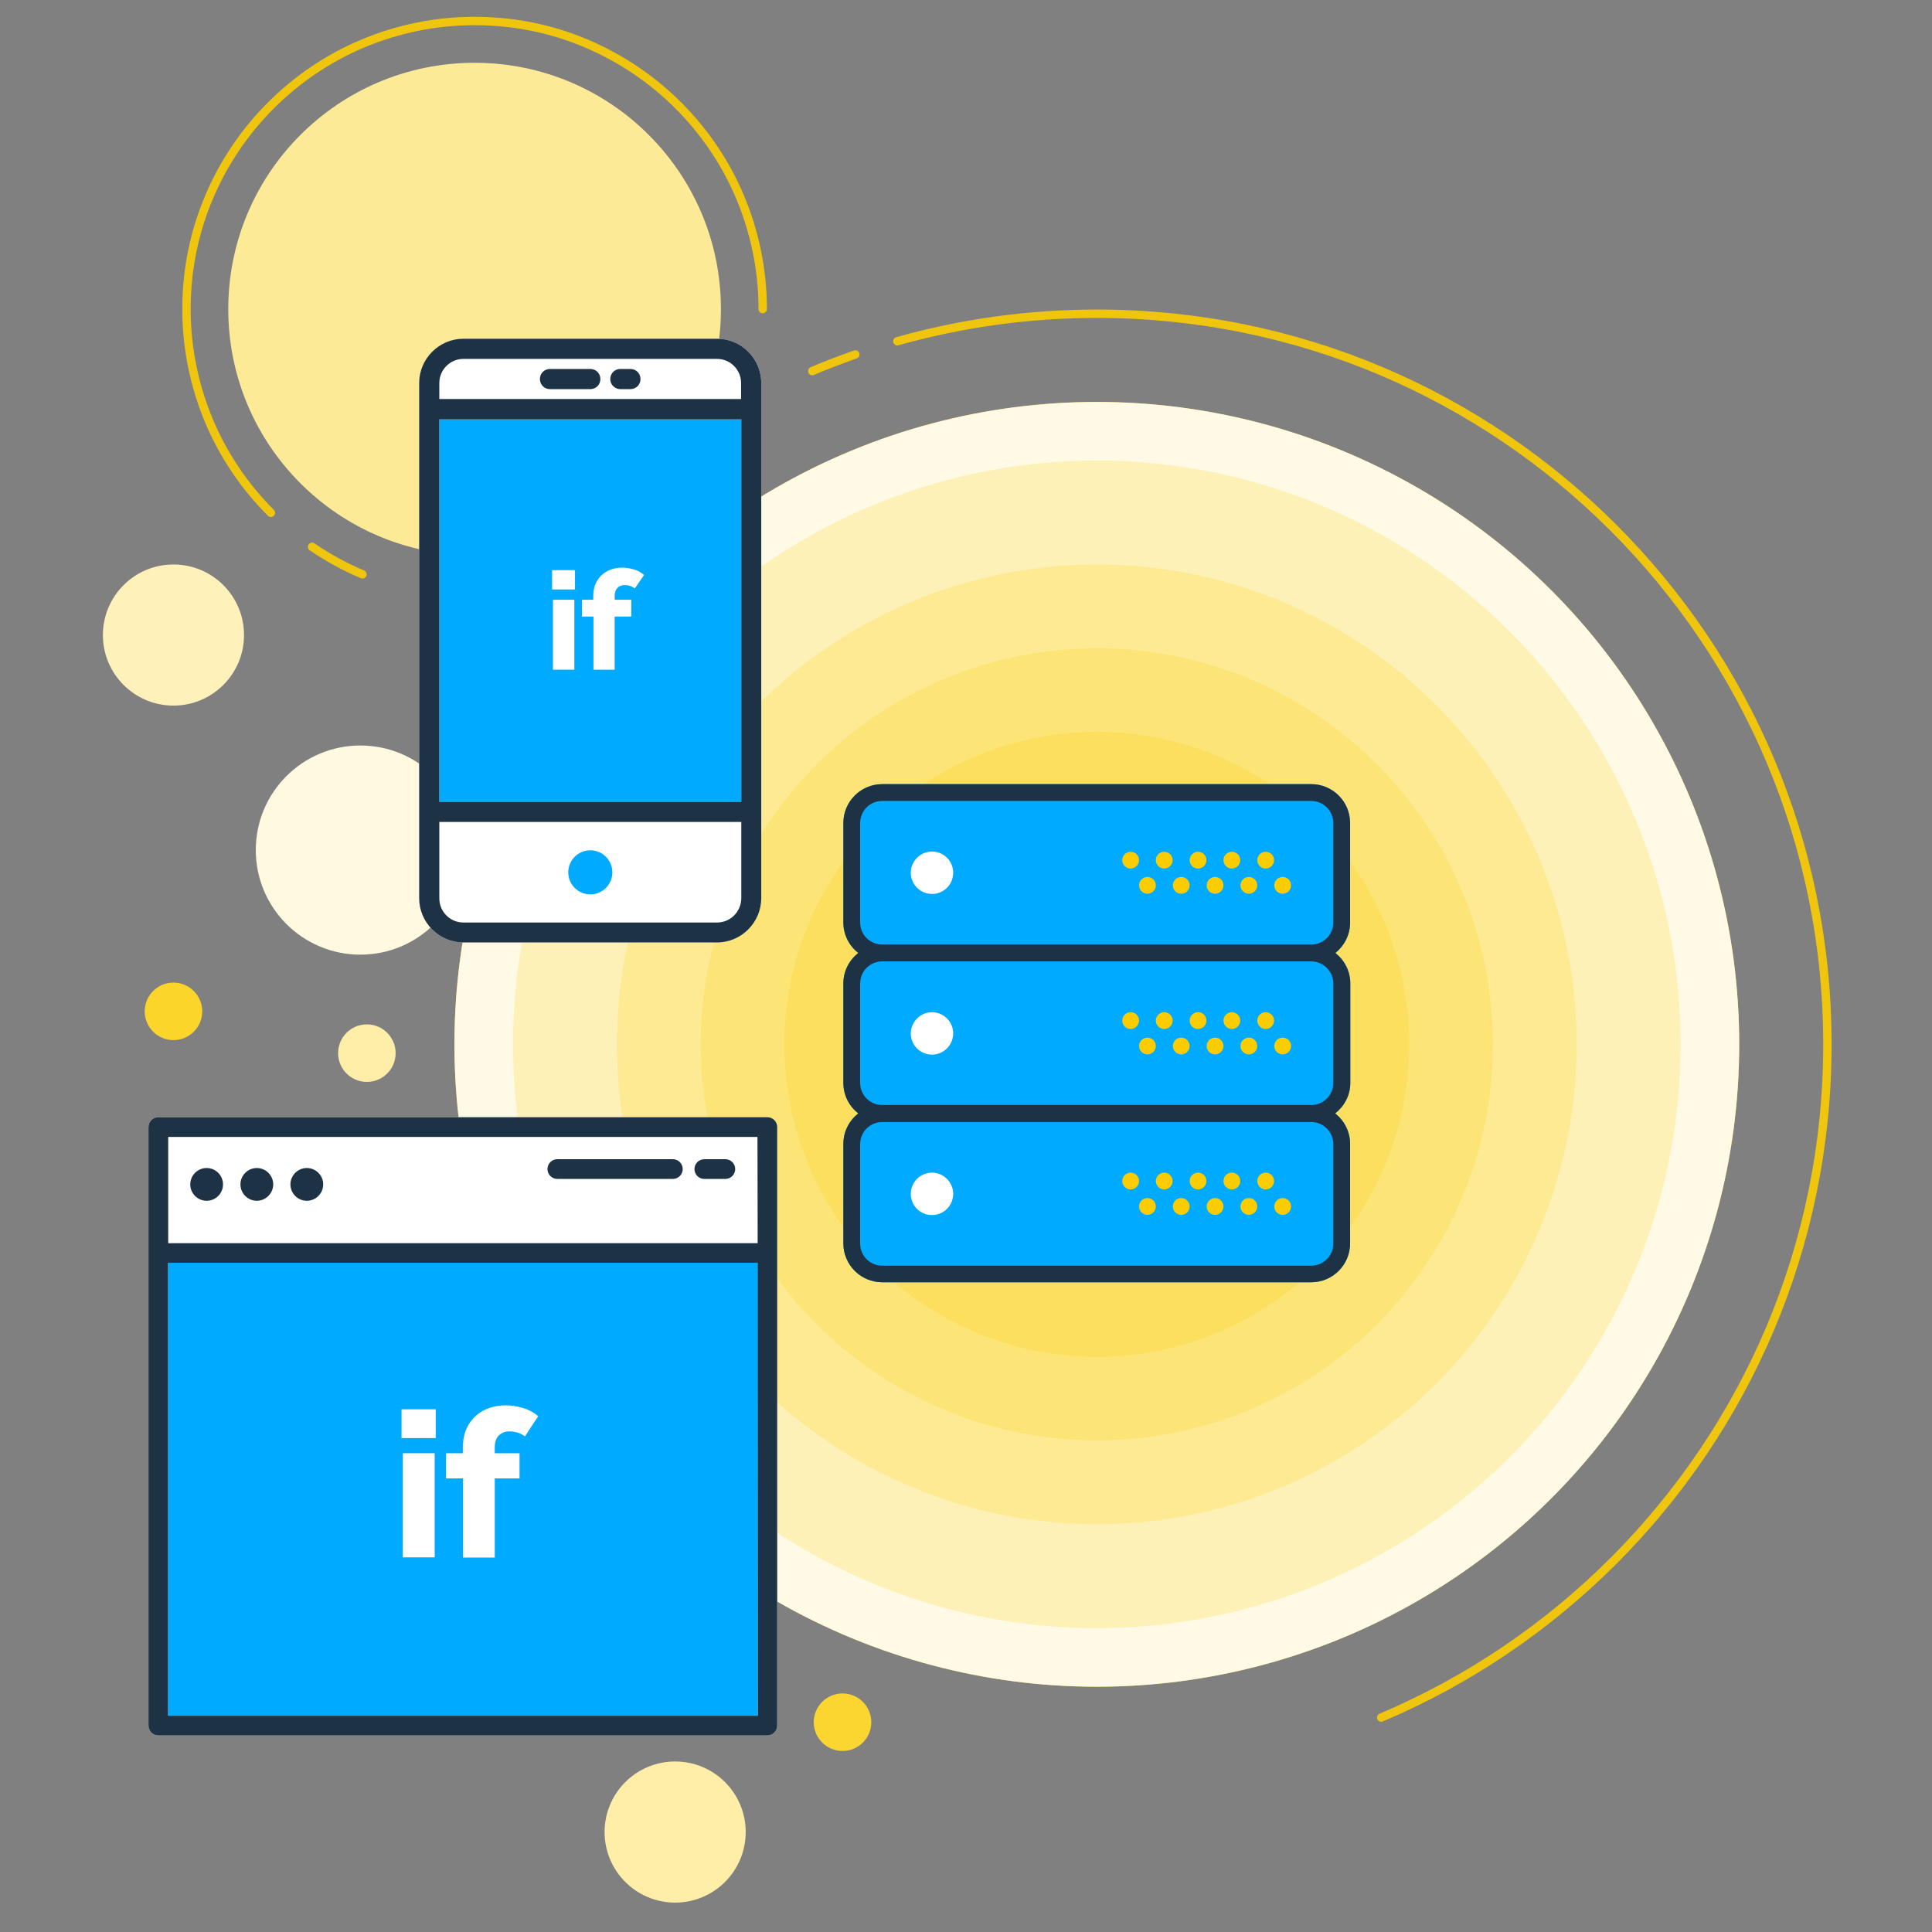 <?xml version="1.0" encoding="utf-8"?>
<!-- Generator: Adobe Illustrator 19.0.0, SVG Export Plug-In . SVG Version: 6.00 Build 0)  -->
<svg version="1.1" xmlns="http://www.w3.org/2000/svg" xmlns:xlink="http://www.w3.org/1999/xlink" x="0px" y="0px"
	 viewBox="0 0 920 920" style="enable-background:new 0 0 920 920;" xml:space="preserve">
<rect x="0" y="0" width="920" height="920" fill="#808080" stroke="none"/>
<style type="text/css">
	.st0{opacity:0.3;fill:#FFFFFF;}
	.st1{fill:#FEF1BA;}
	.st2{fill:#FEEEA8;}
	.st3{fill:#FCD52B;}
	.st4{fill:#FCD630;}
	.st5{fill:#FFF9E0;}
	.st6{fill:#FBCD00;}
	.st7{opacity:0.9;fill:#FFFFFF;}
	.st8{opacity:0.9;fill:none;stroke:#FBCD00;stroke-width:4;stroke-linecap:round;stroke-miterlimit:10;}
	.st9{opacity:0.2;fill:#FBCD00;}
	.st10{fill:#FDEA96;}
	.st11{fill:#00AAFF;}
	.st12{fill:#FFFFFF;}
	.st13{fill:#1E3246;}
	.st14{display:none;}
	.st15{display:inline;}
	.st16{opacity:0.1;fill:#1E3246;}
	.st17{fill:#FCDF5C;}
	.st18{opacity:0.9;fill:none;stroke:#1E3246;stroke-width:5.161;stroke-linecap:round;stroke-miterlimit:10;}
	.st19{opacity:0.3;fill:#80D4FF;}
	.st20{opacity:0.3;fill:#FDE680;}
	.st21{opacity:0.3;fill:#00AAFF;stroke:#FFFFFF;stroke-width:1.29;stroke-miterlimit:10;}
	.st22{fill:#FCDE59;}
	.st23{fill:#30BAFF;}
	.st24{opacity:0.9;fill:none;stroke:#FBCD00;stroke-width:5.161;stroke-linecap:round;stroke-miterlimit:10;}
</style>
<g id="Layer_1">
	<g id="XMLID_348_">
		<polygon id="XMLID_347_" class="st0" points="472.7,578.6 422.7,492 472.7,405.4 572.7,405.4 622.7,492 572.7,578.6 		"/>
		<circle id="XMLID_346_" class="st1" cx="82.6" cy="302.4" r="33.6"/>
		<circle id="XMLID_345_" class="st2" cx="321.5" cy="872.4" r="33.6"/>
		<circle id="XMLID_344_" class="st3" cx="82.6" cy="481.6" r="13.7"/>
		<circle id="XMLID_343_" class="st2" cx="174.7" cy="501.5" r="13.7"/>
		<circle id="XMLID_342_" class="st4" cx="401.2" cy="820.1" r="13.7"/>
		<circle id="XMLID_341_" class="st5" cx="171.6" cy="404.8" r="49.8"/>
		<circle id="XMLID_340_" class="st6" cx="522.3" cy="497.3" r="305.9"/>
		<circle id="XMLID_339_" class="st7" cx="522.3" cy="497.3" r="305.9"/>
		<path id="XMLID_338_" class="st8" d="M427.3,162.5c30.2-8.5,62-13.1,95-13.1c48,0,93.8,9.7,135.4,27.3
			c41.6,17.6,79.1,43.1,110.6,74.6s57,69,74.6,110.6c17.6,41.6,27.3,87.4,27.3,135.4s-9.7,93.8-27.3,135.4
			c-17.6,41.6-43.1,79.1-74.6,110.6s-69,57-110.6,74.6"/>
		<path id="XMLID_337_" class="st8" d="M386.8,176.7c6.3-2.7,12.7-5.1,19.1-7.4c0.5-0.2,0.9-0.3,1.4-0.5"/>
		<circle id="XMLID_336_" class="st9" cx="522.3" cy="497.3" r="278"/>
		<circle id="XMLID_335_" class="st9" cx="522.3" cy="497.3" r="228.5"/>
		<circle id="XMLID_334_" class="st9" cx="522.3" cy="497.3" r="188.6"/>
		<circle id="XMLID_333_" class="st9" cx="522.3" cy="497.3" r="148.8"/>
		<circle id="XMLID_332_" class="st10" cx="226" cy="147.2" r="117.3"/>
		<path id="XMLID_331_" class="st8" d="M352.4,200.6c-6.9,16.4-17,31.2-29.4,43.6c-12.4,12.4-27.2,22.5-43.6,29.4
			s-34.5,10.8-53.4,10.8"/>
		<path id="XMLID_330_" class="st8" d="M129,244.2c-12.4-12.4-22.5-27.2-29.4-43.6c-6.9-16.4-10.8-34.5-10.8-53.4s3.8-37,10.8-53.4
			c6.9-16.4,17-31.2,29.4-43.6s27.2-22.5,43.6-29.4S207,10,226,10s37,3.8,53.4,10.8s31.2,17,43.6,29.4s22.5,27.2,29.4,43.6
			c6.9,16.4,10.8,34.5,10.8,53.4"/>
		<path id="XMLID_329_" class="st8" d="M172.6,273.5c-8.5-3.6-16.5-8-24-13.1c0,0,0,0,0,0"/>
		<g id="XMLID_128_">
			<path id="XMLID_328_" class="st11" d="M642.9,439.3v-47.4c0-10.2-8.3-18.5-18.5-18.5H420.1c-10.2,0-18.5,8.3-18.5,18.5v47.4
				c0,5.9,2.8,11.1,7.1,14.5c-4.3,3.4-7.1,8.6-7.1,14.5v47.4c0,5.9,2.8,11.1,7.1,14.5c-4.3,3.4-7.1,8.6-7.1,14.5v47.4
				c0,10.2,8.3,18.5,18.5,18.5h204.3c10.2,0,18.5-8.3,18.5-18.5v-47.4c0-5.9-2.8-11.1-7.1-14.5c4.3-3.4,7.2-8.6,7.2-14.5v-47.4
				c0-5.9-2.8-11.1-7.1-14.5C640.1,450.4,642.9,445.2,642.9,439.3z"/>
			<g id="XMLID_146_">
				<path id="XMLID_326_" class="st12" d="M443.8,425.7c-5.5,0-10.1-4.5-10.1-10.1c0-5.5,4.5-10.1,10.1-10.1s10.1,4.5,10.1,10.1
					C453.9,421.2,449.4,425.7,443.8,425.7z"/>
				<circle id="XMLID_325_" class="st6" cx="602.7" cy="409.6" r="4"/>
				<circle id="XMLID_324_" class="st6" cx="586.6" cy="409.6" r="4"/>
				<circle id="XMLID_323_" class="st6" cx="610.8" cy="421.6" r="4"/>
				<circle id="XMLID_322_" class="st6" cx="594.7" cy="421.6" r="4"/>
				<circle id="XMLID_321_" class="st6" cx="570.5" cy="409.6" r="4"/>
				<circle id="XMLID_320_" class="st6" cx="578.6" cy="421.6" r="4"/>
				<circle id="XMLID_319_" class="st6" cx="554.4" cy="409.6" r="4"/>
				<circle id="XMLID_318_" class="st6" cx="562.5" cy="421.6" r="4"/>
				<circle id="XMLID_317_" class="st6" cx="538.4" cy="409.6" r="4"/>
				<circle id="XMLID_316_" class="st6" cx="546.4" cy="421.6" r="4"/>
				<path id="XMLID_311_" class="st13" d="M642.9,439.3v-47.4c0-10.2-8.3-18.5-18.5-18.5H420.1c-10.2,0-18.5,8.3-18.5,18.5v47.4
					c0,5.9,2.8,11.1,7.1,14.5c-4.3,3.4-7.1,8.6-7.1,14.5v47.4c0,5.9,2.8,11.1,7.1,14.5c-4.3,3.4-7.1,8.6-7.1,14.5v47.4
					c0,10.2,8.3,18.5,18.5,18.5h204.3c10.2,0,18.5-8.3,18.5-18.5v-47.4c0-5.9-2.8-11.1-7.1-14.5c4.3-3.4,7.2-8.6,7.2-14.5v-47.4
					c0-5.9-2.8-11.1-7.1-14.5C640.1,450.4,642.9,445.2,642.9,439.3z M634.9,544.8v47.4c0,5.8-4.7,10.5-10.5,10.5H420.1
					c-5.8,0-10.5-4.7-10.5-10.5v-47.4c0-5.8,4.7-10.5,10.5-10.5h204.3C630.2,534.3,634.9,539,634.9,544.8z M634.9,468.3v47.4
					c0,5.8-4.7,10.5-10.5,10.5H420.1c-5.8,0-10.5-4.7-10.5-10.5v-47.4c0-5.8,4.7-10.5,10.5-10.5h204.3
					C630.2,457.8,634.9,462.6,634.9,468.3z M420.1,449.8c-5.8,0-10.5-4.7-10.5-10.5v-47.4c0-5.8,4.7-10.5,10.5-10.5h204.3
					c5.8,0,10.5,4.7,10.5,10.5v47.4c0,5.8-4.7,10.5-10.5,10.5L420.1,449.8L420.1,449.8z"/>
				<path id="XMLID_248_" class="st12" d="M443.8,482c5.5,0,10.1,4.5,10.1,10.1c0,5.5-4.5,10.1-10.1,10.1s-10.1-4.5-10.1-10.1
					C433.8,486.5,438.3,482,443.8,482z"/>
				<circle id="XMLID_247_" class="st6" cx="602.7" cy="486" r="4"/>
				<circle id="XMLID_246_" class="st6" cx="586.6" cy="486" r="4"/>
				<circle id="XMLID_245_" class="st6" cx="610.8" cy="498.1" r="4"/>
				<circle id="XMLID_243_" class="st6" cx="594.7" cy="498.1" r="4"/>
				<circle id="XMLID_242_" class="st6" cx="570.5" cy="486" r="4"/>
				<circle id="XMLID_241_" class="st6" cx="578.6" cy="498.1" r="4"/>
				<circle id="XMLID_240_" class="st6" cx="554.4" cy="486" r="4"/>
				<circle id="XMLID_239_" class="st6" cx="562.5" cy="498.1" r="4"/>
				<circle id="XMLID_238_" class="st6" cx="538.4" cy="486" r="4"/>
				<circle id="XMLID_236_" class="st6" cx="546.4" cy="498.1" r="4"/>
				<path id="XMLID_234_" class="st12" d="M443.8,558.4c5.5,0,10.1,4.5,10.1,10.1s-4.5,10.1-10.1,10.1s-10.1-4.5-10.1-10.1
					S438.3,558.4,443.8,558.4z"/>
				<circle id="XMLID_233_" class="st6" cx="602.7" cy="562.4" r="4"/>
				<circle id="XMLID_231_" class="st6" cx="586.6" cy="562.4" r="4"/>
				<circle id="XMLID_230_" class="st6" cx="610.8" cy="574.5" r="4"/>
				<circle id="XMLID_229_" class="st6" cx="594.7" cy="574.5" r="4"/>
				<circle id="XMLID_228_" class="st6" cx="570.5" cy="562.4" r="4"/>
				<circle id="XMLID_227_" class="st6" cx="578.6" cy="574.5" r="4"/>
				<circle id="XMLID_226_" class="st6" cx="554.4" cy="562.4" r="4"/>
				<circle id="XMLID_224_" class="st6" cx="562.5" cy="574.5" r="4"/>
				<circle id="XMLID_223_" class="st6" cx="538.4" cy="562.4" r="4"/>
				<circle id="XMLID_152_" class="st6" cx="546.4" cy="574.5" r="4"/>
			</g>
		</g>
		<g id="XMLID_104_">
			<path id="XMLID_125_" class="st12" d="M341.4,161.3H220.7c-11.6,0-21.1,9.5-21.1,21.1v245.3c0,11.6,9.5,21.1,21.1,21.1h120.7
				c11.6,0,21.1-9.5,21.1-21.1V182.4C362.5,170.8,353.1,161.3,341.4,161.3z"/>
			<rect id="XMLID_123_" x="209.2" y="199.7" class="st11" width="143.8" height="182.1"/>
			<g id="XMLID_112_">
				<path id="XMLID_117_" class="st13" d="M341.4,161.3H220.7c-11.6,0-21.1,9.5-21.1,21.1v245.3c0,11.6,9.5,21.1,21.1,21.1h120.7
					c11.6,0,21.1-9.5,21.1-21.1V182.4C362.5,170.8,353.1,161.3,341.4,161.3z M209.2,199.7h143.8v182.1H209.2V199.7z M220.7,170.9
					h120.7c6.4,0,11.5,5.2,11.5,11.5v7.6H209.2v-7.6C209.2,176.1,214.3,170.9,220.7,170.9z M341.4,439.3H220.7
					c-6.4,0-11.5-5.2-11.5-11.5v-36.4h143.8v36.4C352.9,434.2,347.8,439.3,341.4,439.3z"/>
				<path id="XMLID_115_" class="st11" d="M281.1,425.9c-5.8,0-10.5-4.7-10.5-10.5c0-5.8,4.7-10.5,10.5-10.5s10.5,4.7,10.5,10.5
					C291.6,421.2,286.9,425.9,281.1,425.9z"/>
				<path id="XMLID_114_" class="st13" d="M261.9,185.3h19.2c2.7,0,4.8-2.1,4.8-4.8c0-2.7-2.1-4.8-4.8-4.8h-19.2
					c-2.7,0-4.8,2.1-4.8,4.8C257.1,183.2,259.2,185.3,261.9,185.3z"/>
				<path id="XMLID_113_" class="st13" d="M295.4,185.3h4.8c2.7,0,4.8-2.1,4.8-4.8c0-2.7-2.1-4.8-4.8-4.8h-4.8
					c-2.7,0-4.8,2.1-4.8,4.8C290.6,183.2,292.8,185.3,295.4,185.3z"/>
			</g>
			<g id="XMLID_105_">
				<path id="XMLID_109_" class="st12" d="M273.8,271.5v9.2h-10.9v-9.2H273.8z M273.5,285.6v33.3h-10.2v-33.3H273.5z"/>
				<path id="XMLID_106_" class="st12" d="M277.1,293.6v-8h5.4v-1.7c0-2.4,0.4-4.4,1.2-6.1c0.8-1.7,1.8-3.1,3.1-4.2
					c1.3-1.1,2.7-1.9,4.4-2.5c1.6-0.5,3.3-0.8,5-0.8c1.8,0,3.6,0.3,5.5,0.8c1.8,0.5,3.5,1.4,5,2.7l-2.2,3.2l-2.2,3.2
					c-0.7-0.5-1.5-0.9-2.3-1.2c-0.9-0.3-1.7-0.4-2.6-0.4c-1.4,0-2.6,0.5-3.4,1.4c-0.9,0.9-1.3,2.2-1.3,3.8v1.8h7.9v8h-7.9v25.3
					h-10.1v-25.3H277.1z"/>
			</g>
		</g>
		<g id="XMLID_14_">
			<path id="XMLID_103_" class="st12" d="M365.4,532h-290c-2.6,0-4.7,2.1-4.7,4.7v60v225c0,2.6,2.1,4.7,4.7,4.7h290
				c2.6,0,4.7-2.1,4.7-4.7v-225v-60C370.1,534.1,368,532,365.4,532z"/>
			<g id="XMLID_24_">
				<g id="XMLID_96_">
					<g id="XMLID_98_">
						<path id="XMLID_99_" class="st13" d="M365.4,532h-290c-2.6,0-4.7,2.1-4.7,4.7v60v225c0,2.6,2.1,4.7,4.7,4.7h290
							c2.6,0,4.7-2.1,4.7-4.7v-225v-60C370.1,534.1,368,532,365.4,532z M360.8,817H80.1V601.3h280.6L360.8,817L360.8,817z
							 M360.8,592H80.1v-50.6h280.6L360.8,592L360.8,592z"/>
					</g>
				</g>
				<g id="XMLID_40_">
					<g id="XMLID_41_">
						<path id="XMLID_42_" class="st13" d="M320.4,552h-55c-2.6,0-4.7,2.1-4.7,4.7c0,2.6,2.1,4.7,4.7,4.7h55c2.6,0,4.7-2.1,4.7-4.7
							C325.1,554.1,323,552,320.4,552z"/>
					</g>
				</g>
				<g id="XMLID_37_">
					<g id="XMLID_38_">
						<path id="XMLID_39_" class="st13" d="M345.4,552h-10c-2.6,0-4.7,2.1-4.7,4.7c0,2.6,2.1,4.7,4.7,4.7h10c2.6,0,4.7-2.1,4.7-4.7
							C350.1,554.1,348,552,345.4,552z"/>
					</g>
				</g>
				<g id="XMLID_33_">
					<g id="XMLID_34_">
						<path id="XMLID_35_" class="st13" d="M146.1,571.8c-4.3,0-7.8-3.5-7.8-7.8s3.5-7.8,7.8-7.8c4.3,0,7.8,3.5,7.8,7.8
							S150.4,571.8,146.1,571.8z"/>
					</g>
				</g>
				<g id="XMLID_29_">
					<g id="XMLID_30_">
						<path id="XMLID_31_" class="st13" d="M122.3,571.8c-4.3,0-7.8-3.5-7.8-7.8s3.5-7.8,7.8-7.8c4.3,0,7.8,3.5,7.8,7.8
							S126.5,571.8,122.3,571.8z"/>
					</g>
				</g>
				<g id="XMLID_25_">
					<g id="XMLID_26_">
						<path id="XMLID_27_" class="st13" d="M98.4,571.8c-4.3,0-7.8-3.5-7.8-7.8s3.5-7.8,7.8-7.8c4.3,0,7.8,3.5,7.8,7.8
							S102.7,571.8,98.4,571.8z"/>
					</g>
				</g>
			</g>
			<polygon id="XMLID_23_" class="st11" points="360.8,817 80.1,817 80.1,601.3 360.8,601.3 360.8,817 			"/>
			<g id="XMLID_17_">
				<path id="XMLID_20_" class="st12" d="M207.5,671.1v13.7h-16.3v-13.7H207.5z M207,692v49.6h-15.2V692H207z"/>
				<path id="XMLID_18_" class="st12" d="M212.4,704v-12h8v-2.5c0-3.5,0.6-6.6,1.7-9.1s2.7-4.6,4.6-6.3c1.9-1.7,4.1-2.9,6.5-3.7
					c2.4-0.8,4.9-1.2,7.5-1.2c2.7,0,5.4,0.4,8.1,1.2c2.8,0.8,5.3,2.1,7.5,4l-3.2,4.8L250,684c-1.1-0.8-2.2-1.4-3.5-1.8
					s-2.6-0.6-3.9-0.6c-2.1,0-3.8,0.7-5.1,2c-1.3,1.3-1.9,3.2-1.9,5.7v2.7h11.8v12h-11.8v37.7h-15.1V704H212.4z"/>
			</g>
		</g>
	</g>
</g>
<g id="Layer_2" class="st14">
	<g id="XMLID_413_" class="st15">
		<circle id="XMLID_412_" class="st11" cx="464" cy="518.6" r="178"/>
		<circle id="XMLID_411_" class="st16" cx="136.6" cy="722.4" r="102.6"/>
		<circle id="XMLID_410_" class="st16" cx="597" cy="238.5" r="97.1"/>
		<circle id="XMLID_409_" class="st17" cx="381" cy="467.1" r="43.9"/>
		<circle id="XMLID_408_" class="st17" cx="49.7" cy="296.1" r="29.3"/>
		<circle id="XMLID_407_" class="st11" cx="120.8" cy="118.3" r="62.4"/>
		<path id="XMLID_406_" class="st18" d="M71.3,191.6c-23.5-15.9-39-42.8-39-73.3c0-48.8,39.6-88.4,88.4-88.4
			c33.2,0,62.1,18.3,77.2,45.4"/>
		<circle id="XMLID_405_" class="st19" cx="666.2" cy="651.1" r="224.7"/>
		<circle id="XMLID_415_" class="st20" cx="498.6" cy="156.1" r="96"/>
		<circle id="XMLID_414_" class="st21" cx="424.8" cy="110.8" r="37.8"/>
		<circle id="XMLID_404_" class="st2" cx="159.4" cy="415" r="52.3"/>
		<circle id="XMLID_403_" class="st11" cx="171.3" cy="586.4" r="17.4"/>
		<circle id="XMLID_402_" class="st11" cx="228.7" cy="586.4" r="24.8"/>
		<circle id="XMLID_401_" class="st2" cx="276.9" cy="666.9" r="29.3"/>
		<circle id="XMLID_400_" class="st22" cx="49.7" cy="214.8" r="11.9"/>
		<circle id="XMLID_399_" class="st13" cx="159.4" cy="522.1" r="11.9"/>
		<circle id="XMLID_398_" class="st4" cx="357" cy="800.1" r="11.9"/>
		<circle id="XMLID_397_" class="st23" cx="204.1" cy="212.9" r="30.3"/>
		<path id="XMLID_396_" class="st24" d="M379.8,226.3c26.3-7.5,54.1-11.4,82.9-11.4c41.9,0,81.9,8.5,118.2,23.9
			c36.3,15.4,69,37.6,96.5,65.1c27.5,27.5,49.7,60.2,65.1,96.5s23.9,76.3,23.9,118.2s-8.5,81.9-23.9,118.2
			c-15.4,36.3-37.6,69-65.1,96.5c-27.5,27.5-60.2,49.7-96.5,65.1"/>
		<path id="XMLID_395_" class="st24" d="M344.5,238.7c5.5-2.3,11.1-4.5,16.7-6.5c0.4-0.1,0.8-0.3,1.2-0.4"/>
		<circle id="XMLID_388_" class="st24" cx="462.7" cy="518.5" r="242.5"/>
		<circle id="XMLID_387_" class="st24" cx="462.7" cy="518.5" r="177.8"/>
		<circle id="XMLID_386_" class="st24" cx="462.7" cy="518.5" r="103.4"/>
		<circle id="XMLID_385_" class="st24" cx="204.1" cy="212.9" r="75"/>
		<path id="XMLID_384_" class="st18" d="M314.4,259.5c-6.1,14.3-14.8,27.2-25.6,38s-23.7,19.6-38,25.6s-30.1,9.4-46.6,9.4"/>
		<path id="XMLID_383_" class="st18" d="M119.5,297.5c-10.8-10.8-19.6-23.7-25.6-38c-6.1-14.3-9.4-30.1-9.4-46.6s3.3-32.3,9.4-46.6
			c6.1-14.3,14.8-27.2,25.6-38c10.8-10.8,23.7-19.6,38-25.6c14.3-6.1,30.1-9.4,46.6-9.4s32.3,3.3,46.6,9.4
			c14.3,6.1,27.2,14.8,38,25.6c10.8,10.8,19.6,23.7,25.6,38c6.1,14.3,9.4,30.1,9.4,46.6"/>
		<path id="XMLID_367_" class="st18" d="M157.6,323.2c-7.4-3.1-14.4-7-21-11.5c0,0,0,0,0,0"/>
	</g>
</g>
</svg>
